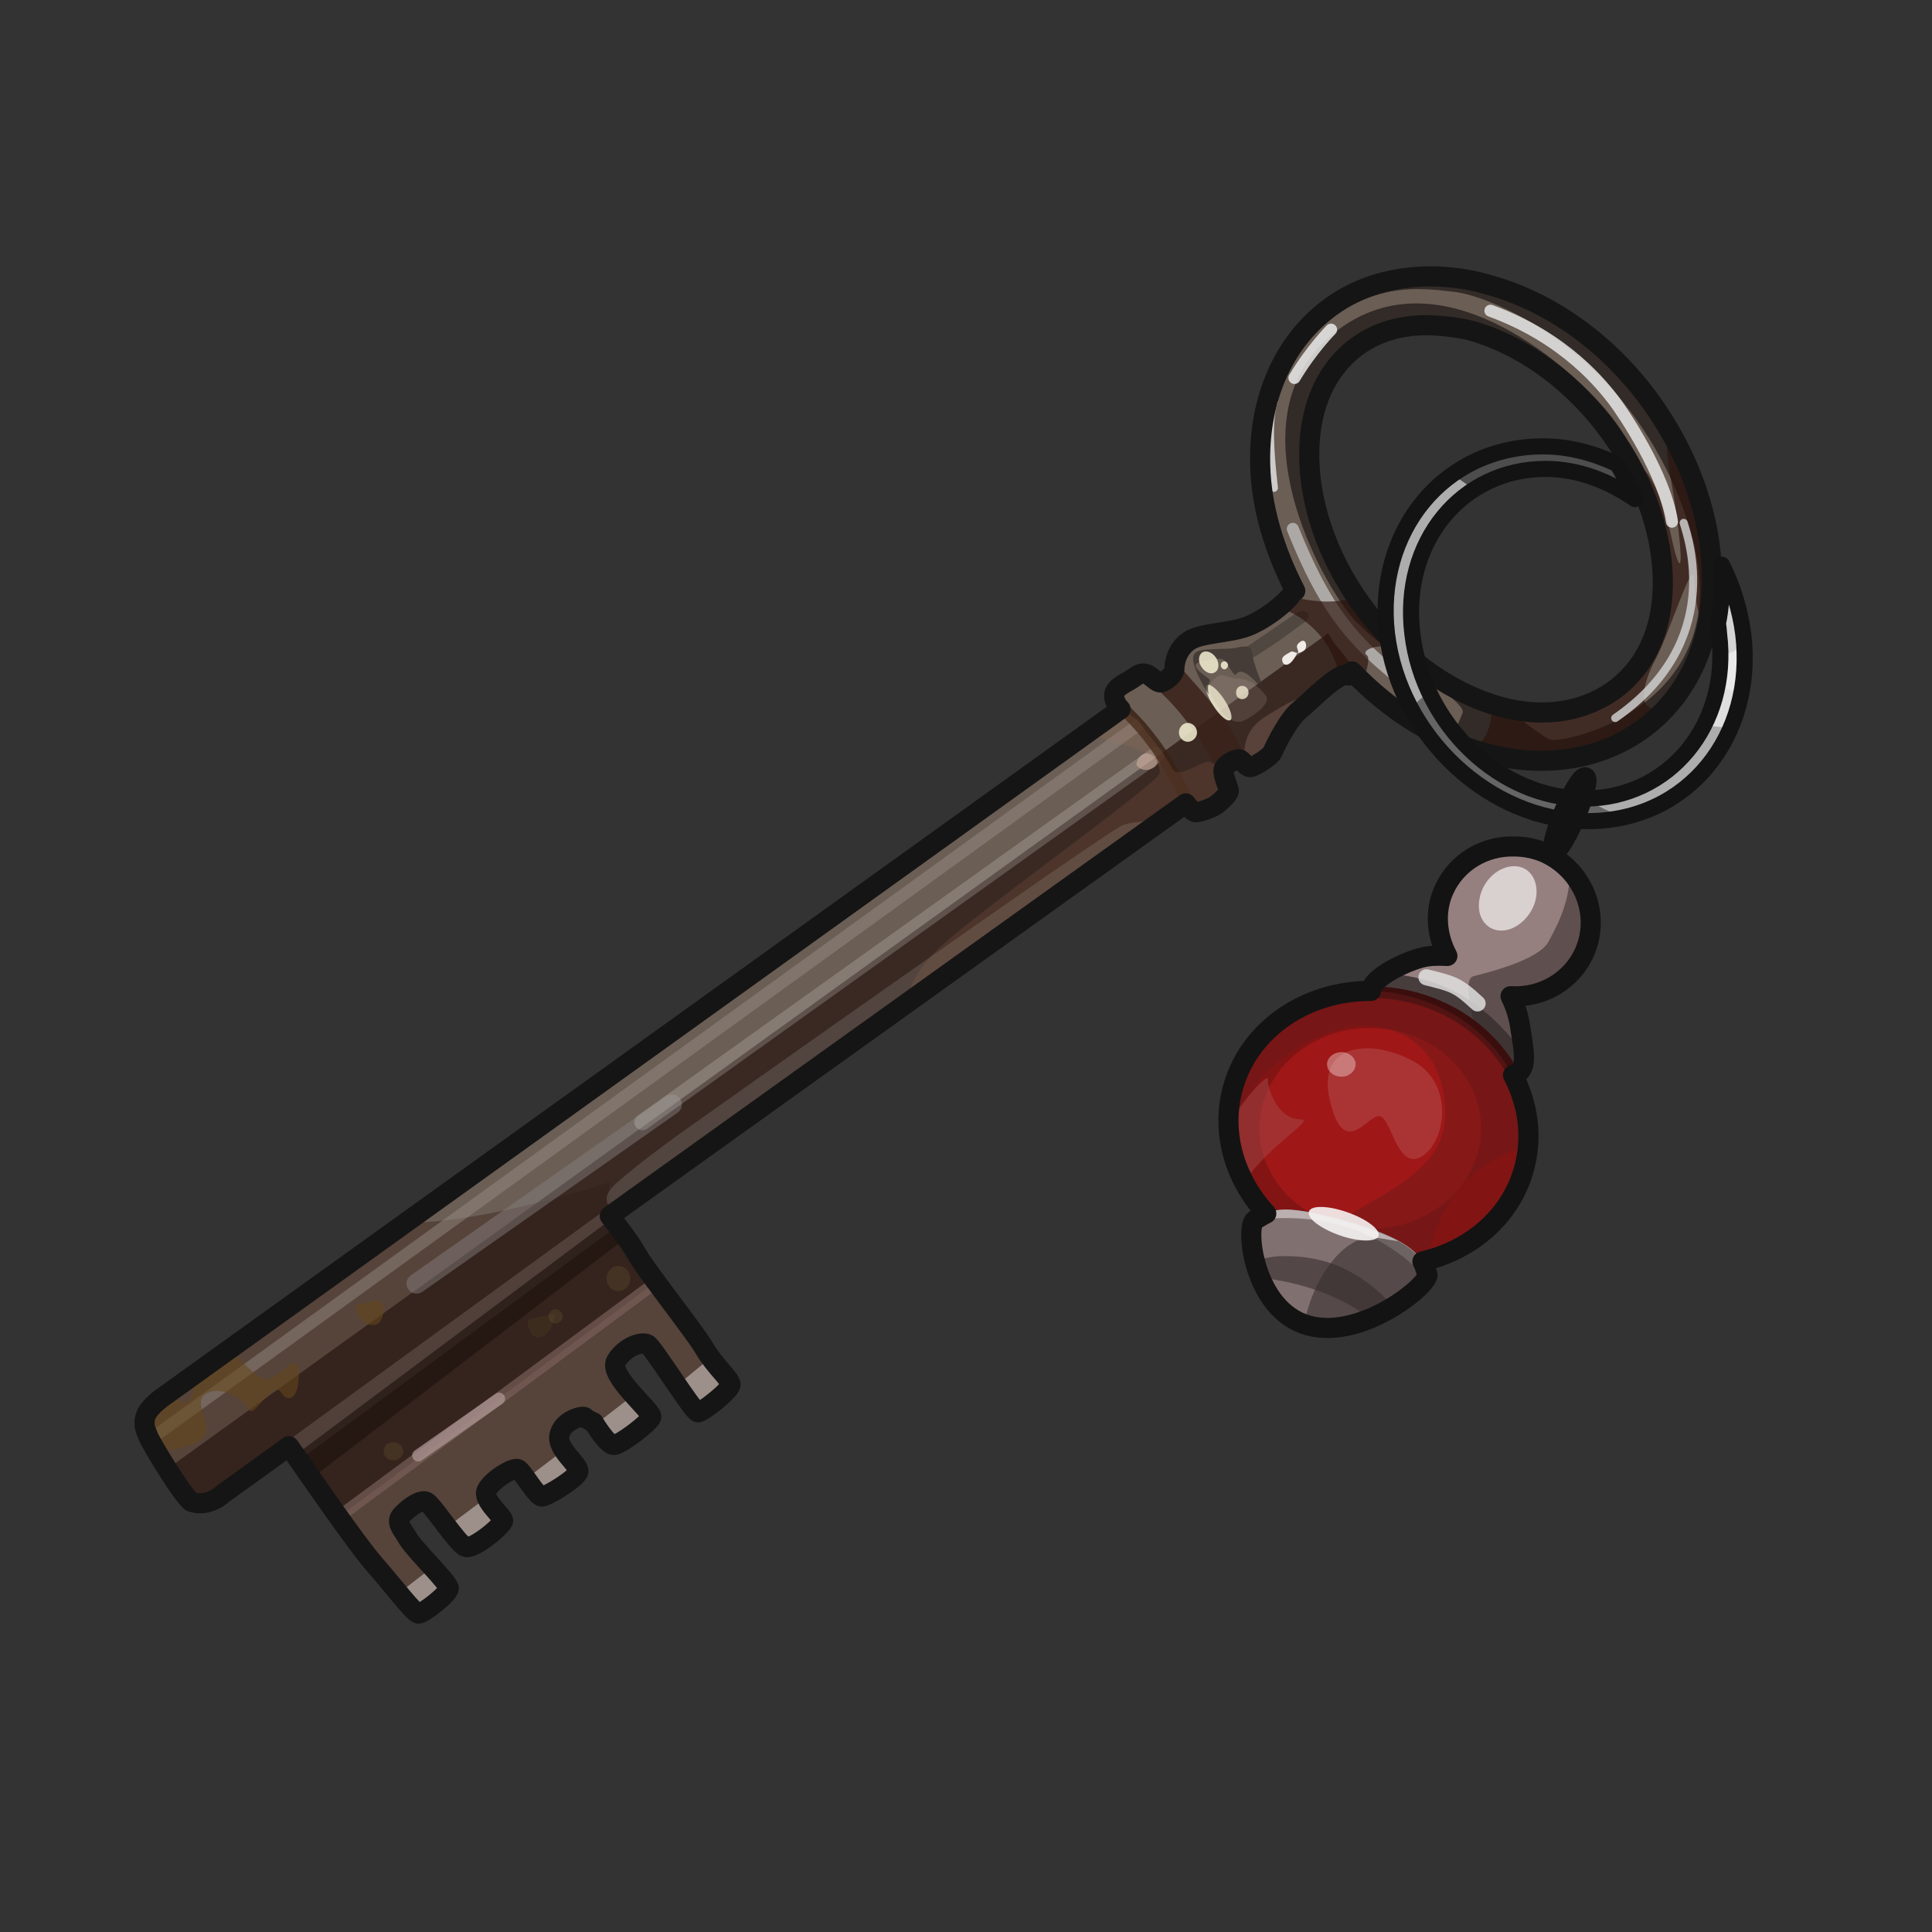 <?xml version="1.0" encoding="UTF-8" standalone="no"?>
<!DOCTYPE svg PUBLIC "-//W3C//DTD SVG 1.0//EN" "http://www.w3.org/TR/2001/REC-SVG-20010904/DTD/svg10.dtd">
<svg xmlns:svg="http://www.w3.org/2000/svg" xmlns="http://www.w3.org/2000/svg" version="1.0" width="100%" height="100%" viewBox="0 0 48 48" id="_red01" style="display:inline">
<rect x="0" y="0" width="48" height="48" fill="#333333" stroke="none"/>
<defs id="defs2385"/>
<g id="red01" style="display:inline">
<path d="M 35.34,6.87 C 34.46,6.91 33.61,7.17 32.9,7.75 C 31.77,8.66 31.26,10.1 31.31,11.59 C 31.34,12.61 31.66,13.67 32.18,14.68 C 32.16,14.7 32.13,14.69 32.12,14.71 C 32.04,14.91 31.46,15.38 31,15.56 C 30.53,15.74 29.82,15.72 29.53,15.93 C 29.23,16.14 29.18,16.49 29.18,16.59 C 29.18,16.69 29.12,16.8 28.96,16.9 C 28.81,17 28.78,16.96 28.59,16.81 C 28.39,16.65 28.27,16.77 28.12,16.87 C 27.97,16.97 27.68,17.08 27.68,17.28 C 27.68,17.47 27.84,17.62 27.84,17.62 L 4.09,34.68 C 4.09,34.68 3.7,34.94 3.62,35.18 C 3.54,35.42 3.64,35.56 3.68,35.68 C 3.72,35.81 4.54,37.17 4.75,37.31 C 5.18,37.46 5.53,37.12 5.53,37.12 L 7.18,35.93 C 7.71,36.69 8.84,38.33 9.28,38.84 C 9.83,39.47 10.29,40.09 10.4,40.09 C 10.51,40.09 11.15,39.6 11.15,39.46 C 11.15,39.33 10.32,38.52 10.15,38.25 C 9.99,37.97 9.8,37.81 10,37.62 C 10.19,37.43 10.45,37.25 10.59,37.31 C 10.73,37.36 11.36,38.35 11.56,38.43 C 11.75,38.52 12.5,37.89 12.5,37.78 C 12.5,37.67 11.98,37.27 12.09,37.03 C 12.2,36.78 12.76,36.44 12.87,36.5 C 12.98,36.55 13.33,37.18 13.46,37.18 C 13.6,37.18 14.34,36.72 14.37,36.56 C 14.4,36.39 13.82,36.01 13.9,35.65 C 13.98,35.29 14.47,35.16 14.53,35.21 C 14.58,35.27 14.75,35.34 14.75,35.34 C 14.75,35.34 15.08,35.9 15.25,35.9 C 15.41,35.9 16.13,35.35 16.18,35.21 C 16.24,35.08 15.09,34.17 15.31,33.81 C 15.53,33.45 15.95,33.32 16.09,33.4 C 16.23,33.48 17.23,35.09 17.34,35.09 C 17.45,35.09 18.15,34.54 18.15,34.4 C 18.15,34.26 17.77,33.96 17.5,33.5 C 17.22,33.03 16.05,31.58 15.78,31.09 C 15.67,30.89 15.41,30.55 15.15,30.21 L 29.46,19.96 C 29.46,19.96 29.62,20.18 29.71,20.18 C 29.81,20.18 30.07,20.09 30.21,20 C 30.35,19.9 30.53,19.72 30.53,19.65 C 30.53,19.58 30.37,19.25 30.4,19.12 C 30.43,18.99 30.72,18.83 30.81,18.87 C 30.89,18.91 30.96,19.06 31.06,19.06 C 31.16,19.06 31.58,18.79 31.62,18.68 C 31.66,18.57 32.01,17.86 32.28,17.65 C 32.54,17.44 33.3,16.64 33.5,16.78 C 33.53,16.8 33.55,16.75 33.59,16.68 C 34.57,17.7 35.72,18.4 36.9,18.71 C 38.32,19.1 39.83,18.91 40.96,18 C 42.1,17.08 42.58,15.67 42.53,14.18 C 42.48,12.7 41.89,11.09 40.81,9.71 C 39.73,8.34 38.35,7.44 36.93,7.06 C 36.4,6.91 35.86,6.85 35.34,6.87 z M 35.71,8.09 C 35.98,8.11 36.24,8.14 36.53,8.21 C 37.67,8.52 38.9,9.32 39.84,10.53 C 40.78,11.73 41.27,13.11 41.31,14.31 C 41.35,15.51 40.96,16.45 40.21,17.06 C 39.46,17.66 38.42,17.87 37.28,17.56 C 36.13,17.25 34.94,16.45 34,15.25 C 33.05,14.04 32.57,12.66 32.53,11.46 C 32.49,10.26 32.87,9.29 33.62,8.68 C 34.18,8.23 34.91,8.03 35.71,8.09 z" id="p2481" style="fill:#6b5e55;fill-opacity:1;fill-rule:evenodd;stroke:none"/>
<path d="M 15.15,29.37 C 15.15,29.37 11.97,30.42 10.09,30.37 L 4.09,34.68 C 4.09,34.68 3.7,34.94 3.62,35.18 C 3.54,35.42 3.64,35.56 3.68,35.68 C 3.72,35.81 4.54,37.17 4.75,37.31 C 5.18,37.46 5.53,37.12 5.53,37.12 L 7.18,35.93 C 7.71,36.69 8.84,38.33 9.28,38.84 C 9.83,39.47 10.29,40.09 10.4,40.09 C 10.51,40.09 11.15,39.6 11.15,39.46 C 11.15,39.33 10.32,38.52 10.15,38.25 C 9.99,37.97 9.8,37.81 10,37.62 C 10.19,37.43 10.45,37.25 10.59,37.31 C 10.73,37.36 11.36,38.35 11.56,38.43 C 11.75,38.52 12.5,37.89 12.5,37.78 C 12.5,37.67 11.98,37.27 12.09,37.03 C 12.2,36.78 12.76,36.44 12.87,36.5 C 12.98,36.55 13.33,37.18 13.46,37.18 C 13.6,37.18 14.34,36.72 14.37,36.56 C 14.4,36.39 13.82,36.01 13.9,35.65 C 13.98,35.29 14.47,35.16 14.53,35.21 C 14.58,35.27 14.75,35.34 14.75,35.34 C 14.75,35.34 15.08,35.9 15.25,35.9 C 15.41,35.9 16.13,35.35 16.18,35.21 C 16.24,35.08 15.09,34.17 15.31,33.81 C 15.53,33.45 15.95,33.32 16.09,33.4 C 16.23,33.48 17.23,35.09 17.34,35.09 C 17.45,35.09 18.15,34.54 18.15,34.4 C 18.15,34.26 17.77,33.96 17.5,33.5 C 17.22,33.03 16.05,31.58 15.78,31.09 C 15.67,30.89 15.41,30.55 15.15,30.21 L 15.28,30.12 C 15.05,29.72 15.15,29.37 15.15,29.37 z" id="p3299" style="fill:#31160b;fill-opacity:0.37;fill-rule:evenodd;stroke:none;display:inline"/>
<path d="M 33,15.73 L 4.15,36.5 C 4.39,36.87 4.64,37.24 4.75,37.31 C 5.18,37.46 5.53,37.12 5.53,37.12 L 7.18,35.93 C 7.49,36.37 7.97,37.04 8.43,37.68 L 16.31,31.84 C 16.1,31.56 15.86,31.24 15.78,31.09 C 15.67,30.89 15.41,30.55 15.15,30.21 L 29.46,19.96 C 29.46,19.96 29.62,20.18 29.71,20.18 C 29.81,20.18 30.07,20.09 30.21,20 C 30.35,19.9 30.53,19.72 30.53,19.65 C 30.53,19.58 30.37,19.25 30.4,19.12 C 30.43,18.99 30.72,18.83 30.81,18.87 C 30.89,18.91 30.96,19.06 31.06,19.06 C 31.16,19.06 31.58,18.79 31.62,18.68 C 31.66,18.57 32.01,17.86 32.28,17.65 C 32.54,17.44 33.39,16.41 33.59,16.55 C 33.28,16.08 33.23,16.15 33,15.73 z" id="p3267" style="fill:#2a1a14;fill-opacity:0.76;fill-rule:evenodd;stroke:none;display:inline"/>
<path d="M 3.8,35.71 L 28.35,17.96" id="p3270" style="fill:none;fill-rule:evenodd;stroke:#9c928d;stroke-width:0.30;stroke-linecap:butt;stroke-linejoin:miter;stroke-miterlimit:4;stroke-dasharray:none;stroke-opacity:0.43;display:inline"/>
<path d="M 3.91,36.03 C 3.91,36.03 4.63,36.06 5.01,35.75 C 5.38,35.44 4.72,34.84 5.13,34.62 C 5.54,34.4 6.1,34.81 6.2,35.03 C 6.29,35.25 6.79,34.28 6.98,34.59 C 7.17,34.9 7.45,34.72 7.42,34.09 C 7.39,33.46 6.88,34.4 6.54,34.25 C 6.2,34.09 5.79,33.59 5.79,33.59 C 5.79,33.59 4.82,34.06 4.82,34.34 C 4.82,34.62 4.72,34.97 4.41,34.78 C 4.1,34.59 3.72,35.25 3.72,35.25 L 3.91,36.03 z" id="p3326" style="fill:#66471b;fill-opacity:0.57;fill-rule:evenodd;stroke:none;display:inline"/>
<path d="M 10.35,31.89 L 16.69,27.44" id="p3273" style="fill:none;fill-rule:evenodd;stroke:#878181;stroke-width:0.5;stroke-linecap:round;stroke-linejoin:miter;stroke-miterlimit:4;stroke-dasharray:none;stroke-opacity:0.47;display:inline"/>
<path d="M 15.96,27.88 L 28.72,18.76" id="p3275" style="fill:none;fill-rule:evenodd;stroke:#ece9e8;stroke-width:0.40;stroke-linecap:round;stroke-linejoin:miter;stroke-miterlimit:4;stroke-dasharray:none;stroke-opacity:0.21;display:inline"/>
<path d="M 15.68,29.59 L 5.03,37.34 C 5.32,37.32 5.53,37.12 5.53,37.12 L 7.18,35.93 C 7.24,36.02 7.36,36.17 7.43,36.28 L 15.34,30.46 C 15.27,30.37 15.23,30.31 15.15,30.21 L 15.71,29.81 L 15.68,29.59 z" id="p3279" style="fill:#998a83;fill-opacity:0.28;fill-rule:evenodd;stroke:none;display:inline"/>
<path d="M 17.68,33.71 L 16.81,34.43 C 17.05,34.78 17.29,35.09 17.34,35.09 C 17.45,35.09 18.15,34.54 18.15,34.4 C 18.15,34.29 17.92,34.03 17.68,33.71 z M 15.75,34.65 L 14.78,35.4 C 14.83,35.49 15.1,35.9 15.25,35.9 C 15.41,35.9 16.13,35.35 16.18,35.21 C 16.21,35.15 15.98,34.91 15.75,34.65 z M 14,36.03 L 13.06,36.75 C 13.2,36.95 13.37,37.18 13.46,37.18 C 13.6,37.18 14.34,36.72 14.37,36.56 C 14.39,36.45 14.14,36.26 14,36.03 z M 12.12,37.18 L 11.12,37.93 C 11.3,38.17 11.47,38.4 11.56,38.43 C 11.75,38.52 12.5,37.89 12.5,37.78 C 12.5,37.69 12.18,37.42 12.12,37.18 z M 10.75,38.93 L 9.9,39.59 C 10.14,39.88 10.34,40.09 10.4,40.09 C 10.51,40.09 11.15,39.6 11.15,39.46 C 11.15,39.4 10.96,39.17 10.75,38.93 z" id="p3283" style="fill:#c8c0bc;fill-opacity:0.62;fill-rule:evenodd;stroke:none;display:inline"/>
<path d="M 8.46,37.65 L 16.3,31.86" id="p3312" style="fill:none;fill-rule:evenodd;stroke:#7a6059;stroke-width:0.30;stroke-linecap:butt;stroke-linejoin:miter;stroke-miterlimit:4;stroke-dasharray:none;stroke-opacity:0.70;display:inline"/>
<path d="M 7.38,36.12 L 15.25,30.24 L 15.48,30.81 L 7.75,36.72 L 7.38,36.12 z" id="p3314" style="fill:#1b100c;fill-opacity:0.63;fill-rule:evenodd;stroke:none;display:inline"/>
<path d="M 10.39,36.16 L 12.4,34.75" id="p3324" style="fill:none;fill-rule:evenodd;stroke:#ae9595;stroke-width:0.30;stroke-linecap:round;stroke-linejoin:miter;stroke-miterlimit:4;stroke-dasharray:none;stroke-opacity:0.73;display:inline"/>
<path d="M 13.11,32.79 C 13.11,33.14 13.3,33.33 13.54,33.17 C 13.78,33.01 13.78,32.63 13.78,32.63 L 13.11,32.79 z" id="p3416" style="fill:#473c20;fill-opacity:0.38;fill-rule:evenodd;stroke:none;display:inline"/>
<path d="M 8.83,32.43 C 8.83,32.81 9.33,33.12 9.48,32.77 C 9.64,32.43 9.39,32.3 9.39,32.3 L 8.83,32.43 z" id="p3328" style="fill:#66471b;fill-opacity:0.57;fill-rule:evenodd;stroke:none;display:inline"/>
<path d="M 27.85,17.56 C 28.84,18.46 29.34,19.55 29.53,19.99" id="p3333" style="fill:none;fill-rule:evenodd;stroke:#392215;stroke-width:0.30;stroke-linecap:butt;stroke-linejoin:miter;stroke-miterlimit:4;stroke-dasharray:none;stroke-opacity:0.83;display:inline"/>
<path d="M 29.28,16.52 C 29.35,17.11 28.66,16.81 28.43,16.86 C 29.26,17.49 29.78,18.27 30.32,19.25 C 30.35,19.13 30.81,18.79 30.89,18.84 C 30.85,18.24 29.84,17.16 29.28,16.52 z" id="p3335" style="fill:#39221a;fill-opacity:0.86;fill-rule:evenodd;stroke:none;display:inline"/>
<path d="M 29.74,18.2 C 29.74,18.32 29.63,18.43 29.51,18.43 C 29.39,18.43 29.29,18.32 29.29,18.2 C 29.29,18.07 29.39,17.96 29.51,17.96 C 29.63,17.96 29.74,18.07 29.74,18.2 z" id="p3339" style="fill:#f1edd1;fill-opacity:0.86;fill-rule:evenodd;stroke:none;marker:none;visibility:visible;display:inline;overflow:visible;enable-background:accumulate"/>
<path d="M 30.41,17.37 C 30.57,17.61 30.64,17.84 30.57,17.89 C 30.49,17.94 30.30,17.78 30.15,17.54 C 29.99,17.30 29.92,17.07 29.99,17.02 C 30.06,16.97 30.25,17.13 30.41,17.37 z" id="p3342" style="fill:#f1edd1;fill-opacity:0.86;fill-rule:evenodd;stroke:none;marker:none;visibility:visible;display:inline;overflow:visible;enable-background:accumulate"/>
<path d="M 30.03,17.26 C 29.65,16.64 29.54,16.28 29.74,16.19 C 29.93,16.1 30.47,16.14 30.67,16.1 C 30.88,16.06 31.09,16 31.11,16.22 C 31.12,16.44 31.38,17.09 31.46,17.22 C 31.55,17.34 31.12,16.78 30.89,16.7 C 30.66,16.63 30.76,16.92 30.57,16.63 C 30.38,16.33 30.45,16.33 29.91,16.42 C 29.38,16.51 30.06,16.83 30.06,16.9 C 30.06,16.96 29.98,16.99 30.03,17.26 z" id="p3372" style="fill:#372e2c;fill-opacity:0.70;fill-rule:evenodd;stroke:none;display:inline"/>
<path d="M 30.19,16.70 C 30.09,16.77 29.94,16.71 29.85,16.57 C 29.76,16.44 29.77,16.28 29.87,16.21 C 29.96,16.15 30.12,16.20 30.21,16.34 C 30.30,16.47 30.29,16.64 30.19,16.70 z" id="p3344" style="fill:#f1edd1;fill-opacity:0.86;fill-rule:evenodd;stroke:none;marker:none;visibility:visible;display:inline;overflow:visible;enable-background:accumulate"/>
<path d="M 28.23,18.99 C 28.38,19.28 28.87,19.06 28.73,18.86 C 28.6,18.65 28.31,18.65 28.23,18.99 z" id="p3346" style="fill:#d1b1a0;fill-opacity:0.57;fill-rule:evenodd;stroke:none;display:inline"/>
<path d="M 31.02,17.21 C 31.02,17.30 30.95,17.37 30.86,17.37 C 30.77,17.37 30.71,17.30 30.71,17.21 C 30.71,17.11 30.77,17.04 30.86,17.04 C 30.95,17.04 31.02,17.11 31.02,17.21 z" id="p3348" style="fill:#f1edd1;fill-opacity:0.86;fill-rule:evenodd;stroke:none;marker:none;visibility:visible;display:inline;overflow:visible;enable-background:accumulate"/>
<path d="M 30.51,16.53 C 30.51,16.58 30.46,16.63 30.42,16.63 C 30.37,16.63 30.33,16.58 30.33,16.53 C 30.33,16.47 30.37,16.43 30.42,16.43 C 30.46,16.43 30.51,16.47 30.51,16.53 z" id="p3350" style="fill:#f1edd1;fill-opacity:0.86;fill-rule:evenodd;stroke:none;marker:none;visibility:visible;display:inline;overflow:visible;enable-background:accumulate"/>
<path d="M 28.71,20.4 C 28.42,20.39 28.09,20.43 27.9,20.5 C 27.53,20.62 17.18,27.96 17.18,27.96 C 17.18,27.96 15.95,28.82 15.31,29.4 C 14.97,29.71 15.02,29.91 15.28,30.12 L 28.81,20.43 C 28.77,20.43 28.75,20.4 28.71,20.4 z" id="p3360" style="fill:#89827c;fill-opacity:0.31;fill-rule:evenodd;stroke:none;display:inline"/>
<path d="M 27.84,17.62 L 27.12,18.15 C 27.22,18.27 27.37,18.36 27.65,18.43 C 28.76,18.7 28.82,18.98 28.81,19.21 C 28.79,19.45 24.54,22.47 23.43,23.46 C 22.85,23.98 22.58,24.49 22.5,24.96 L 29.46,19.96 C 29.46,19.96 29.62,20.18 29.71,20.18 C 29.81,20.18 30.07,20.09 30.21,20 C 30.35,19.9 30.53,19.72 30.53,19.65 C 30.53,19.58 30.37,19.25 30.4,19.12 C 30.25,19.04 30.15,18.96 30.06,18.93 C 29.86,18.87 29.27,19.4 29.12,19.09 C 28.97,18.78 28.58,18.31 28.31,17.96 C 28.21,17.83 28.03,17.73 27.84,17.62 z" id="p3363" style="fill:#af7356;fill-opacity:0.17;fill-rule:evenodd;stroke:none;display:inline"/>
<path d="M 31.89,16.49 C 31.78,16.32 31.95,16.27 32.04,16.21 C 32.13,16.14 32.21,16.26 32.25,16.21 C 32.28,16.15 32.14,16.06 32.3,15.95 C 32.45,15.83 32.49,16.09 32.41,16.15 C 32.34,16.22 32.23,16.22 32.22,16.24 C 32.21,16.27 32.04,16.61 31.89,16.49 z" id="p3375" style="fill:#fefaf7;fill-opacity:0.91;fill-rule:evenodd;stroke:none;display:inline"/>
<path d="M 35.34,6.87 C 34.46,6.91 33.61,7.17 32.9,7.75 C 32.45,8.11 32.07,8.55 31.81,9.06 C 33.65,6.9 35.14,7.14 36.12,7.25 C 37.1,7.35 40.69,8.84 42,13.18 C 43.3,17.53 38.82,18.51 38.5,18.37 C 38.33,18.3 37.87,17.94 37.4,17.59 C 37.39,17.58 37.38,17.57 37.37,17.56 C 37.34,17.55 37.31,17.57 37.28,17.56 C 36.13,17.25 34.94,16.45 34,15.25 C 33.05,14.04 32.57,12.66 32.53,11.46 C 32.49,10.26 32.87,9.29 33.62,8.68 C 34.18,8.23 34.91,8.03 35.71,8.09 C 35.98,8.11 36.24,8.14 36.53,8.21 C 37.67,8.52 38.9,9.32 39.84,10.53 C 40.31,11.13 40.66,11.79 40.9,12.43 C 40.81,11.73 40.56,10.94 39.87,10.15 C 38.53,8.63 35.45,6.27 33.03,8.37 C 30.6,10.47 32.85,14.53 33.65,15.4 C 34.45,16.27 36.45,17.42 36.34,17.71 C 36.23,18 36.05,18.26 36.31,18.37 C 36.47,18.44 37.17,18.6 37.65,18.87 C 38.83,19.02 40.03,18.75 40.96,18 C 42.1,17.08 42.58,15.67 42.53,14.18 C 42.48,12.7 41.89,11.09 40.81,9.71 C 39.73,8.34 38.35,7.44 36.93,7.06 C 36.4,6.91 35.86,6.85 35.34,6.87 z" id="p3378" style="fill:#14100e;fill-opacity:0.65;fill-rule:evenodd;stroke:none;display:inline"/>
<path d="M 35.8,17.65 C 33.87,16.2 33.1,15.58 32.12,13.14" id="p3387" style="fill:none;fill-rule:evenodd;stroke:#d0d0d0;stroke-width:0.30;stroke-linecap:round;stroke-linejoin:miter;stroke-miterlimit:4;stroke-dasharray:none;stroke-opacity:0.65;display:inline"/>
<path d="M 30.77,16.53 C 31.34,16.28 32.32,15.52 32.45,15.43 C 32.59,15.34 32.51,15.05 32.18,15.25 C 31.86,15.46 30.84,16.18 30.68,16.25 C 30.52,16.32 30.65,16.55 30.77,16.53 z" id="p3409" style="fill:#453c38;fill-opacity:0.67;fill-rule:evenodd;stroke:none;display:inline"/>
<path d="M 41.43,10.65 C 41.4,10.97 41.41,11.38 41.5,11.84 C 41.71,12.97 41.87,14.49 41.65,13.84 C 41.46,13.27 41.37,11.79 40.31,11.21 C 40.94,12.24 41.27,13.33 41.31,14.31 C 41.35,15.51 40.96,16.45 40.21,17.06 C 39.46,17.66 38.42,17.87 37.28,17.56 C 37.22,17.54 37.15,17.51 37.09,17.5 C 37.06,17.82 36.97,18.46 36.68,18.46 C 36.82,18.51 37.36,18.66 37.62,18.87 C 38.81,19.02 40.02,18.76 40.96,18 C 41.03,17.94 41.09,17.89 41.15,17.84 C 41.1,17.7 41.03,17.59 40.96,17.56 C 40.75,17.45 40.82,16.96 41.15,16.34 C 41.48,15.72 42.09,13.75 42.09,14.4 C 42.09,14.71 42.18,15.35 42.37,15.68 C 42.48,15.2 42.54,14.7 42.53,14.18 C 42.49,13.02 42.11,11.79 41.43,10.65 z M 32.06,14.81 C 32,14.89 31.91,14.98 31.78,15.09 C 32.4,15.3 33.12,15.88 33.28,16.84 C 33.37,16.79 33.45,16.74 33.5,16.78 C 33.53,16.8 33.55,16.75 33.59,16.68 C 33.68,16.78 33.78,16.84 33.87,16.93 C 33.97,16.62 34.04,16.33 33.96,16.28 C 33.8,16.17 34.16,15.97 34.78,16.09 C 34.5,15.83 34.24,15.56 34,15.25 C 33.89,15.11 33.81,14.97 33.71,14.84 C 33.25,14.98 32.7,14.99 32.06,14.81 z" id="p3384" style="fill:#2b120c;fill-opacity:0.65;fill-rule:evenodd;stroke:none;display:inline"/>
<path d="M 31.65,12.12 C 31.54,11.18 31.5,10.38 31.65,9.98" id="p3389" style="fill:none;fill-opacity:1;fill-rule:evenodd;stroke:#dcdcdc;stroke-width:0.2;stroke-linecap:round;stroke-linejoin:miter;marker:none;stroke-miterlimit:4;stroke-dasharray:none;stroke-dashoffset:0;stroke-opacity:0.87;visibility:visible;display:inline;overflow:visible;enable-background:accumulate"/>
<path d="M 32.16,9.39 C 32.59,8.67 33.07,8.19 33.07,8.19" id="p3391" style="fill:none;fill-opacity:1;fill-rule:evenodd;stroke:#eeeeee;stroke-width:0.30;stroke-linecap:round;stroke-linejoin:miter;marker:none;stroke-miterlimit:4;stroke-dasharray:none;stroke-dashoffset:0;stroke-opacity:0.83;visibility:visible;display:inline;overflow:visible;enable-background:accumulate"/>
<path d="M 37.03,7.72 C 38.92,8.41 39.83,9.61 40.09,9.94 C 40.34,10.27 41.36,11.79 41.54,12.96" id="p3393" style="fill:none;fill-opacity:1;fill-rule:evenodd;stroke:#e9e9e9;stroke-width:0.30;stroke-linecap:round;stroke-linejoin:miter;marker:none;stroke-miterlimit:4;stroke-dasharray:none;stroke-dashoffset:0;stroke-opacity:0.83;visibility:visible;display:inline;overflow:visible;enable-background:accumulate"/>
<path d="M 40.13,17.84 C 42.86,15.95 41.94,13.36 41.83,12.99" id="p3395" style="fill:none;fill-opacity:1;fill-rule:evenodd;stroke:#d0d0d0;stroke-width:0.2;stroke-linecap:round;stroke-linejoin:miter;marker:none;stroke-miterlimit:4;stroke-dasharray:none;stroke-dashoffset:0;stroke-opacity:0.83;visibility:visible;display:inline;overflow:visible;enable-background:accumulate"/>
<path d="M 30.24,17.52 C 30.4,17.8 30.67,18.02 30.91,17.9 C 31.14,17.79 31.61,17.47 31.44,17.27 C 31.28,17.07 31.08,16.88 30.76,16.86 C 30.44,16.85 30.44,16.71 30.25,16.81 C 30.07,16.91 29.93,17.12 30.24,17.52 z" id="p3405" style="fill:#b8a79f;fill-opacity:0.18;fill-rule:evenodd;stroke:none"/>
<path d="M 30.91,18.96 C 30.91,18.58 30.89,18.14 31.46,17.79 C 32.03,17.43 32.49,17.18 32.27,17.55 C 32.05,17.92 31.44,18.86 31.44,18.86 L 30.91,18.96 z" id="p3407" style="fill:#dfb6a3;fill-opacity:0.18;fill-rule:evenodd;stroke:none"/>
<path d="M 13.98,32.71 C 13.98,32.80 13.90,32.88 13.80,32.88 C 13.70,32.88 13.63,32.80 13.63,32.71 C 13.63,32.61 13.70,32.53 13.80,32.53 C 13.90,32.53 13.98,32.61 13.98,32.71 z" id="p3426" style="fill:#8e773f;fill-opacity:0.18;fill-rule:evenodd;stroke:none;marker:none;visibility:visible;display:inline;overflow:visible;enable-background:accumulate"/>
<path d="M 10.02,36.06 C 10.02,36.18 9.91,36.28 9.77,36.28 C 9.63,36.28 9.53,36.18 9.53,36.06 C 9.53,35.93 9.63,35.83 9.77,35.83 C 9.91,35.83 10.02,35.93 10.02,36.06 z" id="p3428" style="fill:#8e773f;fill-opacity:0.18;fill-rule:evenodd;stroke:none;marker:none;visibility:visible;display:inline;overflow:visible;enable-background:accumulate"/>
<path d="M 15.66,31.77 C 15.66,31.94 15.52,32.08 15.36,32.08 C 15.20,32.08 15.07,31.94 15.07,31.77 C 15.07,31.59 15.20,31.45 15.36,31.45 C 15.52,31.45 15.66,31.59 15.66,31.77 z" id="p3430" style="fill:#8e773f;fill-opacity:0.18;fill-rule:evenodd;stroke:none;marker:none;visibility:visible;display:inline;overflow:visible;enable-background:accumulate"/>
<path d="M 35.34,6.87 C 34.46,6.91 33.61,7.17 32.9,7.75 C 31.77,8.66 31.26,10.1 31.31,11.59 C 31.34,12.61 31.66,13.67 32.18,14.68 C 32.16,14.7 32.13,14.69 32.12,14.71 C 32.04,14.91 31.46,15.38 31,15.56 C 30.53,15.74 29.82,15.72 29.53,15.93 C 29.23,16.14 29.18,16.49 29.18,16.59 C 29.18,16.69 29.12,16.8 28.96,16.9 C 28.81,17 28.78,16.96 28.59,16.81 C 28.39,16.65 28.27,16.77 28.12,16.87 C 27.97,16.97 27.68,17.08 27.68,17.28 C 27.68,17.47 27.84,17.62 27.84,17.62 L 4.09,34.68 C 4.09,34.68 3.7,34.94 3.62,35.18 C 3.54,35.42 3.64,35.56 3.68,35.68 C 3.72,35.81 4.54,37.17 4.75,37.31 C 5.18,37.46 5.53,37.12 5.53,37.12 L 7.18,35.93 C 7.71,36.69 8.84,38.33 9.28,38.84 C 9.83,39.47 10.29,40.09 10.4,40.09 C 10.51,40.09 11.15,39.6 11.15,39.46 C 11.15,39.33 10.32,38.52 10.15,38.25 C 9.99,37.97 9.8,37.81 10,37.62 C 10.19,37.43 10.45,37.25 10.59,37.31 C 10.73,37.36 11.36,38.35 11.56,38.43 C 11.75,38.52 12.5,37.89 12.5,37.78 C 12.5,37.67 11.98,37.27 12.09,37.03 C 12.2,36.78 12.76,36.44 12.87,36.5 C 12.98,36.55 13.33,37.18 13.46,37.18 C 13.6,37.18 14.34,36.72 14.37,36.56 C 14.4,36.39 13.82,36.01 13.9,35.65 C 13.98,35.29 14.47,35.16 14.53,35.21 C 14.58,35.27 14.75,35.34 14.75,35.34 C 14.75,35.34 15.08,35.9 15.25,35.9 C 15.41,35.9 16.13,35.35 16.18,35.21 C 16.24,35.08 15.09,34.17 15.31,33.81 C 15.53,33.45 15.95,33.32 16.09,33.4 C 16.23,33.48 17.23,35.09 17.34,35.09 C 17.45,35.09 18.15,34.54 18.15,34.4 C 18.15,34.26 17.77,33.96 17.5,33.5 C 17.22,33.03 16.05,31.58 15.78,31.09 C 15.67,30.89 15.41,30.55 15.15,30.21 L 29.46,19.96 C 29.46,19.96 29.62,20.18 29.71,20.18 C 29.81,20.18 30.07,20.09 30.21,20 C 30.35,19.9 30.53,19.72 30.53,19.65 C 30.53,19.58 30.37,19.25 30.4,19.12 C 30.43,18.99 30.72,18.83 30.81,18.87 C 30.89,18.91 30.96,19.06 31.06,19.06 C 31.16,19.06 31.58,18.79 31.62,18.68 C 31.66,18.57 32.01,17.86 32.28,17.65 C 32.54,17.44 33.3,16.64 33.5,16.78 C 33.53,16.8 33.55,16.75 33.59,16.68 C 34.57,17.7 35.72,18.4 36.9,18.71 C 38.32,19.1 39.83,18.91 40.96,18 C 42.1,17.08 42.58,15.67 42.53,14.18 C 42.48,12.7 41.89,11.09 40.81,9.71 C 39.73,8.34 38.35,7.44 36.93,7.06 C 36.4,6.91 35.86,6.85 35.34,6.87 z M 35.71,8.09 C 35.98,8.11 36.24,8.14 36.53,8.21 C 37.67,8.52 38.9,9.32 39.84,10.53 C 40.78,11.73 41.27,13.11 41.31,14.31 C 41.35,15.51 40.96,16.45 40.21,17.06 C 39.46,17.66 38.42,17.87 37.28,17.56 C 36.13,17.25 34.94,16.45 34,15.25 C 33.05,14.04 32.57,12.66 32.53,11.46 C 32.49,10.26 32.87,9.29 33.62,8.68 C 34.18,8.23 34.91,8.03 35.71,8.09 z" id="stroke01" style="fill:none;fill-opacity:1;fill-rule:evenodd;stroke:#151515;stroke-width:0.5;stroke-linecap:butt;stroke-linejoin:round;stroke-miterlimit:4;stroke-dasharray:none;stroke-opacity:1;display:inline"/>
<path d="M 38.34,11.09 C 35.87,11.09 34.16,13.2 34.46,15.75 C 34.77,18.29 37,20.4 39.46,20.4 C 41.93,20.4 43.62,18.29 43.31,15.75 C 43.23,15.14 43.05,14.56 42.78,14.03 C 42.78,14.08 42.77,14.13 42.78,14.18 C 42.79,14.63 42.77,15.07 42.68,15.5 C 42.7,15.58 42.7,15.66 42.71,15.75 C 42.99,18.03 41.45,19.84 39.37,19.84 C 37.29,19.84 35.36,18.03 35.09,15.75 C 34.81,13.46 36.32,11.65 38.4,11.65 C 39.2,11.65 39.95,11.94 40.62,12.4 C 40.5,12.1 40.35,11.82 40.18,11.53 C 39.6,11.26 38.99,11.09 38.34,11.09 z" id="p3520" style="fill:#adadad;fill-opacity:1;fill-rule:evenodd;stroke:none;marker:none;visibility:visible;display:inline;overflow:visible;enable-background:accumulate"/>
<path d="M 42.78,14.03 C 42.78,14.08 42.77,14.13 42.78,14.18 C 42.79,14.63 42.77,15.07 42.68,15.5 C 42.7,15.58 42.7,15.66 42.71,15.75 C 42.77,16.2 42.73,16.62 42.65,17.03 C 42.86,17.11 43.07,17.17 43.25,17.21 C 43.33,16.75 43.37,16.26 43.31,15.75 C 43.23,15.14 43.05,14.56 42.78,14.03 z" id="p3557" style="fill:#e2e2e2;fill-opacity:0.73;fill-rule:evenodd;stroke:none"/>
<path d="M 38.34,11.09 C 37.48,11.09 36.74,11.37 36.12,11.81 C 36.32,11.95 36.49,12.06 36.62,12.18 C 37.13,11.85 37.73,11.65 38.4,11.65 C 39.2,11.65 39.95,11.94 40.62,12.4 C 40.5,12.1 40.35,11.82 40.18,11.53 C 39.6,11.26 38.99,11.09 38.34,11.09 z" id="p3559" style="fill:#2a2a2a;fill-opacity:0.73;fill-rule:evenodd;stroke:none"/>
<path d="M 35.56,17.25 C 35.41,17.26 35.26,17.35 35.06,17.62 C 35.94,19.26 37.64,20.4 39.46,20.4 C 39.76,20.4 40.04,20.37 40.31,20.31 C 39.99,20.17 39.66,20.01 39.37,19.84 C 37.78,19.84 36.3,18.77 35.56,17.25 z" id="p3561" style="fill:#2a2a2a;fill-opacity:0.54;fill-rule:evenodd;stroke:none"/>
<path d="M 43.31,16.06 L 42.75,16.34 C 42.74,16.96 42.59,17.53 42.34,18.03 C 42.55,18.04 42.77,18.06 42.96,18.09 C 43.23,17.48 43.35,16.79 43.31,16.06 z" id="p3574" style="fill:#efefef;fill-opacity:0.76;fill-rule:evenodd;stroke:none"/>
<path d="M 37.62,21.03 C 36.88,21.01 36.18,21.42 35.87,22.12 C 35.63,22.66 35.7,23.26 35.96,23.75 C 35.76,23.74 35.54,23.74 35.37,23.78 C 34.96,23.86 33.94,24.34 34.06,24.68 C 34.07,24.67 36.24,26.54 37.15,26.71 C 38.07,26.89 37.9,26.37 37.75,25.4 C 37.7,25.14 37.62,24.94 37.53,24.75 C 38.3,24.8 39.05,24.38 39.37,23.65 C 39.78,22.71 39.33,21.61 38.37,21.18 C 38.13,21.08 37.87,21.03 37.62,21.03 z" id="p3581" style="fill:#967f7f;fill-opacity:1;fill-rule:evenodd;stroke:none;marker:none;visibility:visible;display:inline;overflow:visible;enable-background:accumulate"/>
<path d="M 34.43,24.18 C 34.19,24.34 34,24.53 34.06,24.68 C 34.07,24.67 36.24,26.54 37.15,26.71 C 37.78,26.83 37.87,26.6 37.84,26.15 C 36.74,24.71 35.71,24.3 34.46,24.18 C 34.45,24.18 34.44,24.18 34.43,24.18 z" id="p3625" style="fill:#372e2e;fill-opacity:0.81;fill-rule:evenodd;stroke:none;display:inline"/>
<path d="M 39,21.65 C 39.01,22.49 38.6,23.14 38.47,23.4 C 38.22,23.86 36.9,24.18 36.62,24.25 C 36.34,24.31 36.51,25.04 36.93,26.65 C 37,26.68 37.09,26.7 37.15,26.71 C 38.07,26.89 37.9,26.37 37.75,25.4 C 37.7,25.14 37.62,24.94 37.53,24.75 C 38.3,24.8 39.05,24.38 39.37,23.65 C 39.62,23.07 39.32,22.16 39,21.65 z" id="p3646" style="fill:#372e2e;fill-opacity:0.58;fill-rule:evenodd;stroke:none"/>
<path d="M 37.79,28.97 C 37.27,30.75 35.24,31.71 33.27,31.13 C 31.29,30.55 30.11,28.64 30.64,26.86 C 31.16,25.09 33.19,24.12 35.16,24.70 C 37.14,25.28 38.31,27.19 37.79,28.97 L 37.79,28.97 z" id="p3579" style="fill:#831414;fill-opacity:1;fill-rule:evenodd;stroke:none;marker:none;visibility:visible;display:inline;overflow:visible;enable-background:accumulate"/>
<path d="M 36.8,28.04 C 36.8,29.41 35.56,30.53 34.04,30.53 C 32.52,30.53 31.29,29.41 31.29,28.04 C 31.29,26.66 32.52,25.54 34.04,25.54 C 35.56,25.54 36.8,26.66 36.8,28.04 L 36.8,28.04 z" id="p3612" style="fill:#be1d1d;fill-opacity:0.48;fill-rule:evenodd;stroke:none;marker:none;visibility:visible;display:inline;overflow:visible;enable-background:accumulate"/>
<path d="M 37.88,29.09 C 37.35,30.87 35.33,31.83 33.35,31.25 C 31.38,30.67 30.20,28.76 30.72,26.98 C 31.25,25.21 33.27,24.24 35.25,24.82 C 37.22,25.40 38.40,27.31 37.88,29.09 L 37.88,29.09 z" id="p3642" style="fill:none;fill-opacity:1;fill-rule:evenodd;stroke:#3b0e0e;stroke-width:0.29;stroke-linecap:butt;stroke-linejoin:round;marker:none;stroke-miterlimit:4;stroke-dasharray:none;stroke-dashoffset:0;stroke-opacity:1;visibility:visible;display:inline;overflow:visible;enable-background:accumulate"/>
<path d="M 33.75,24.62 C 32.3,24.72 31.06,25.62 30.65,26.96 C 30.54,27.33 30.53,27.69 30.56,28.06 C 31.31,26.22 32.79,25.68 33.46,25.53 C 34.26,25.35 35.63,25.67 35.87,27.18 C 36.11,28.7 35.23,29.24 33.28,30.31 L 32.68,31.06 C 32.87,31.15 33.07,31.21 33.28,31.28 C 34.04,31.51 34.77,31.49 35.46,31.31 C 35.63,30.57 35.96,29.74 36.53,29.25 C 37.05,28.79 37.55,28.58 37.96,28.5 C 38.09,26.91 36.97,25.34 35.21,24.81 C 34.72,24.66 34.23,24.59 33.75,24.62 z" id="p3654" style="fill:#6a1a1a;fill-opacity:0.48;fill-rule:evenodd;stroke:none;display:inline"/>
<path d="M 32.5,32.93 C 33.87,33.31 35.57,31.87 35.46,31.66 C 35.31,31.37 35.4,30.9 33.54,30.36 C 31.67,29.81 31.48,30.13 31.18,30.3 C 30.92,30.44 31.14,32.55 32.5,32.93 z" id="p3586" style="fill:#817070;fill-opacity:1;fill-rule:evenodd;stroke:none"/>
<path d="M 31.78,30.06 C 31.46,30.09 31.33,30.22 31.18,30.31 C 33.09,30.08 34.46,30.71 35.43,31.75 C 35.44,31.72 35.47,31.67 35.46,31.65 C 35.31,31.36 35.4,30.92 33.53,30.37 C 32.59,30.1 32.09,30.02 31.78,30.06 z" id="p3601" style="fill:#c9bebe;fill-opacity:0.81;fill-rule:evenodd;stroke:none;display:inline"/>
<path d="M 31.78,31.21 C 31.58,31.22 31.39,31.27 31.18,31.31 C 31.22,31.45 31.28,31.6 31.34,31.75 C 32.29,31.85 33.3,32.19 34.03,32.75 C 34.24,32.66 34.44,32.57 34.62,32.46 C 33.81,31.57 32.92,31.17 31.78,31.21 z" id="p3603" style="fill:#4b3e3e;fill-opacity:0.81;fill-rule:evenodd;stroke:none;display:inline"/>
<path d="M 34.03,30.75 C 33.36,30.77 32.62,31.75 32.4,32.9 C 32.43,32.91 32.46,32.92 32.5,32.93 C 33.86,33.31 35.58,31.86 35.46,31.65 C 35.36,31.45 35.35,31.18 34.75,30.84 C 34.49,30.8 34.22,30.74 34.03,30.75 z" id="p3644" style="fill:#372e2e;fill-opacity:0.58;fill-rule:evenodd;stroke:none"/>
<path d="M 34.25,30.71 C 34.19,30.86 33.76,30.86 33.28,30.69 C 32.80,30.52 32.46,30.26 32.52,30.10 C 32.57,29.94 33.00,29.95 33.48,30.12 C 33.96,30.29 34.30,30.55 34.25,30.71 z" id="p3607" style="fill:#f5f3f3;fill-opacity:0.9;fill-rule:evenodd;stroke:none;marker:none;visibility:visible;display:inline;overflow:visible;enable-background:accumulate"/>
<path d="M 33.04,27.34 C 33.39,28.81 33.95,27.73 34.26,27.73 C 34.57,27.73 34.7,29.09 35.31,28.74 C 35.92,28.39 36.14,26.95 35.14,26.38 C 34.13,25.81 32.69,25.87 33.04,27.34 z" id="p3617" style="fill:#edd8d8;fill-opacity:0.15;fill-rule:evenodd;stroke:none;display:inline"/>
<path d="M 38.16,22.32 C 38.07,22.76 37.68,23.12 37.3,23.12 C 36.91,23.12 36.67,22.76 36.76,22.32 C 36.84,21.87 37.23,21.52 37.62,21.52 C 38.00,21.52 38.24,21.87 38.16,22.32 z" id="p3620" style="fill:#f5f3f3;fill-opacity:0.7;fill-rule:evenodd;stroke:none;marker:none;visibility:visible;display:inline;overflow:visible;enable-background:accumulate"/>
<path d="M 35.44,24.28 C 36.1,24.45 36.19,24.45 36.71,24.93" id="p3628" style="fill:none;fill-rule:evenodd;stroke:#e5e5e5;stroke-width:0.40;stroke-linecap:round;stroke-linejoin:miter;stroke-miterlimit:4;stroke-dasharray:none;stroke-opacity:0.81;display:inline"/>
<path d="M 31.43,26.81 C 31.28,26.91 30.9,27.34 30.53,27.9 C 30.54,28.41 30.66,28.91 30.9,29.37 C 31.6,28.38 32.7,27.81 32.31,27.81 C 31.74,27.81 31.49,27.04 31.5,26.81 C 31.5,26.78 31.48,26.78 31.43,26.81 z" id="p3657" style="fill:#a75454;fill-opacity:0.41;fill-rule:evenodd;stroke:none;display:inline"/>
<path d="M 33.68,26.44 C 33.68,26.61 33.52,26.75 33.33,26.75 C 33.13,26.75 32.97,26.61 32.97,26.44 C 32.97,26.28 33.13,26.14 33.33,26.14 C 33.52,26.14 33.68,26.28 33.68,26.44 z" id="p3666" style="fill:#f7dddd;fill-opacity:0.41;fill-rule:evenodd;stroke:none;marker:none;visibility:visible;display:inline;overflow:visible;enable-background:accumulate"/>
<path d="M 38.34,11.09 C 35.87,11.09 34.16,13.2 34.46,15.75 C 34.77,18.29 37,20.4 39.46,20.4 C 41.93,20.4 43.62,18.29 43.31,15.75 C 43.23,15.14 43.05,14.56 42.78,14.03 C 42.78,14.08 42.77,14.13 42.78,14.18 C 42.79,14.63 42.77,15.07 42.68,15.5 C 42.7,15.58 42.7,15.66 42.71,15.75 C 42.99,18.03 41.45,19.84 39.37,19.84 C 37.29,19.84 35.36,18.03 35.09,15.75 C 34.81,13.46 36.32,11.65 38.4,11.65 C 39.2,11.65 39.95,11.94 40.62,12.4 C 40.5,12.1 40.35,11.82 40.18,11.53 C 39.6,11.26 38.99,11.09 38.34,11.09 z" id="stroke02" style="fill:none;fill-opacity:1;fill-rule:evenodd;stroke:#131313;stroke-width:0.40;stroke-linecap:butt;stroke-linejoin:round;marker:none;stroke-miterlimit:4;stroke-dasharray:none;stroke-dashoffset:0;stroke-opacity:1;visibility:visible;display:inline;overflow:visible;enable-background:accumulate"/>
<path d="M 37.62,21.03 C 36.88,21.01 36.18,21.42 35.87,22.12 C 35.63,22.66 35.7,23.26 35.96,23.75 C 35.76,23.74 35.54,23.74 35.37,23.78 C 34.98,23.86 34.07,24.28 34.06,24.62 C 32.49,24.61 31.08,25.53 30.65,26.96 C 30.31,28.1 30.66,29.28 31.46,30.15 C 31.35,30.2 31.27,30.26 31.18,30.31 C 30.93,30.45 31.13,32.55 32.5,32.93 C 33.86,33.31 35.58,31.86 35.46,31.65 C 35.42,31.56 35.4,31.45 35.34,31.34 C 36.51,31.07 37.49,30.27 37.84,29.12 C 38.09,28.3 37.98,27.45 37.59,26.71 C 37.98,26.62 37.87,26.16 37.75,25.4 C 37.7,25.14 37.62,24.94 37.53,24.75 C 38.3,24.8 39.05,24.38 39.37,23.65 C 39.78,22.71 39.33,21.61 38.37,21.18 C 38.13,21.08 37.87,21.03 37.62,21.03 z" id="stroke03" style="fill:none;fill-opacity:1;fill-rule:evenodd;stroke:#131313;stroke-width:0.5;stroke-linecap:butt;stroke-linejoin:round;marker:none;stroke-miterlimit:4;stroke-dasharray:none;stroke-dashoffset:0;stroke-opacity:1;visibility:visible;display:inline;overflow:visible;enable-background:accumulate"/>
<path d="M 39.17,20.23 C 38.96,20.73 38.72,21.15 38.62,21.15 C 38.53,21.15 38.62,20.73 38.83,20.23 C 39.04,19.72 39.28,19.31 39.38,19.31 C 39.47,19.31 39.38,19.72 39.17,20.23 z" id="stroke04" style="fill:none;fill-opacity:1;fill-rule:evenodd;stroke:#131313;stroke-width:0.5;stroke-linecap:butt;stroke-linejoin:round;marker:none;stroke-miterlimit:4;stroke-dasharray:none;stroke-dashoffset:0;stroke-opacity:1;visibility:visible;display:inline;overflow:visible;enable-background:accumulate"/>
</g>
</svg>
